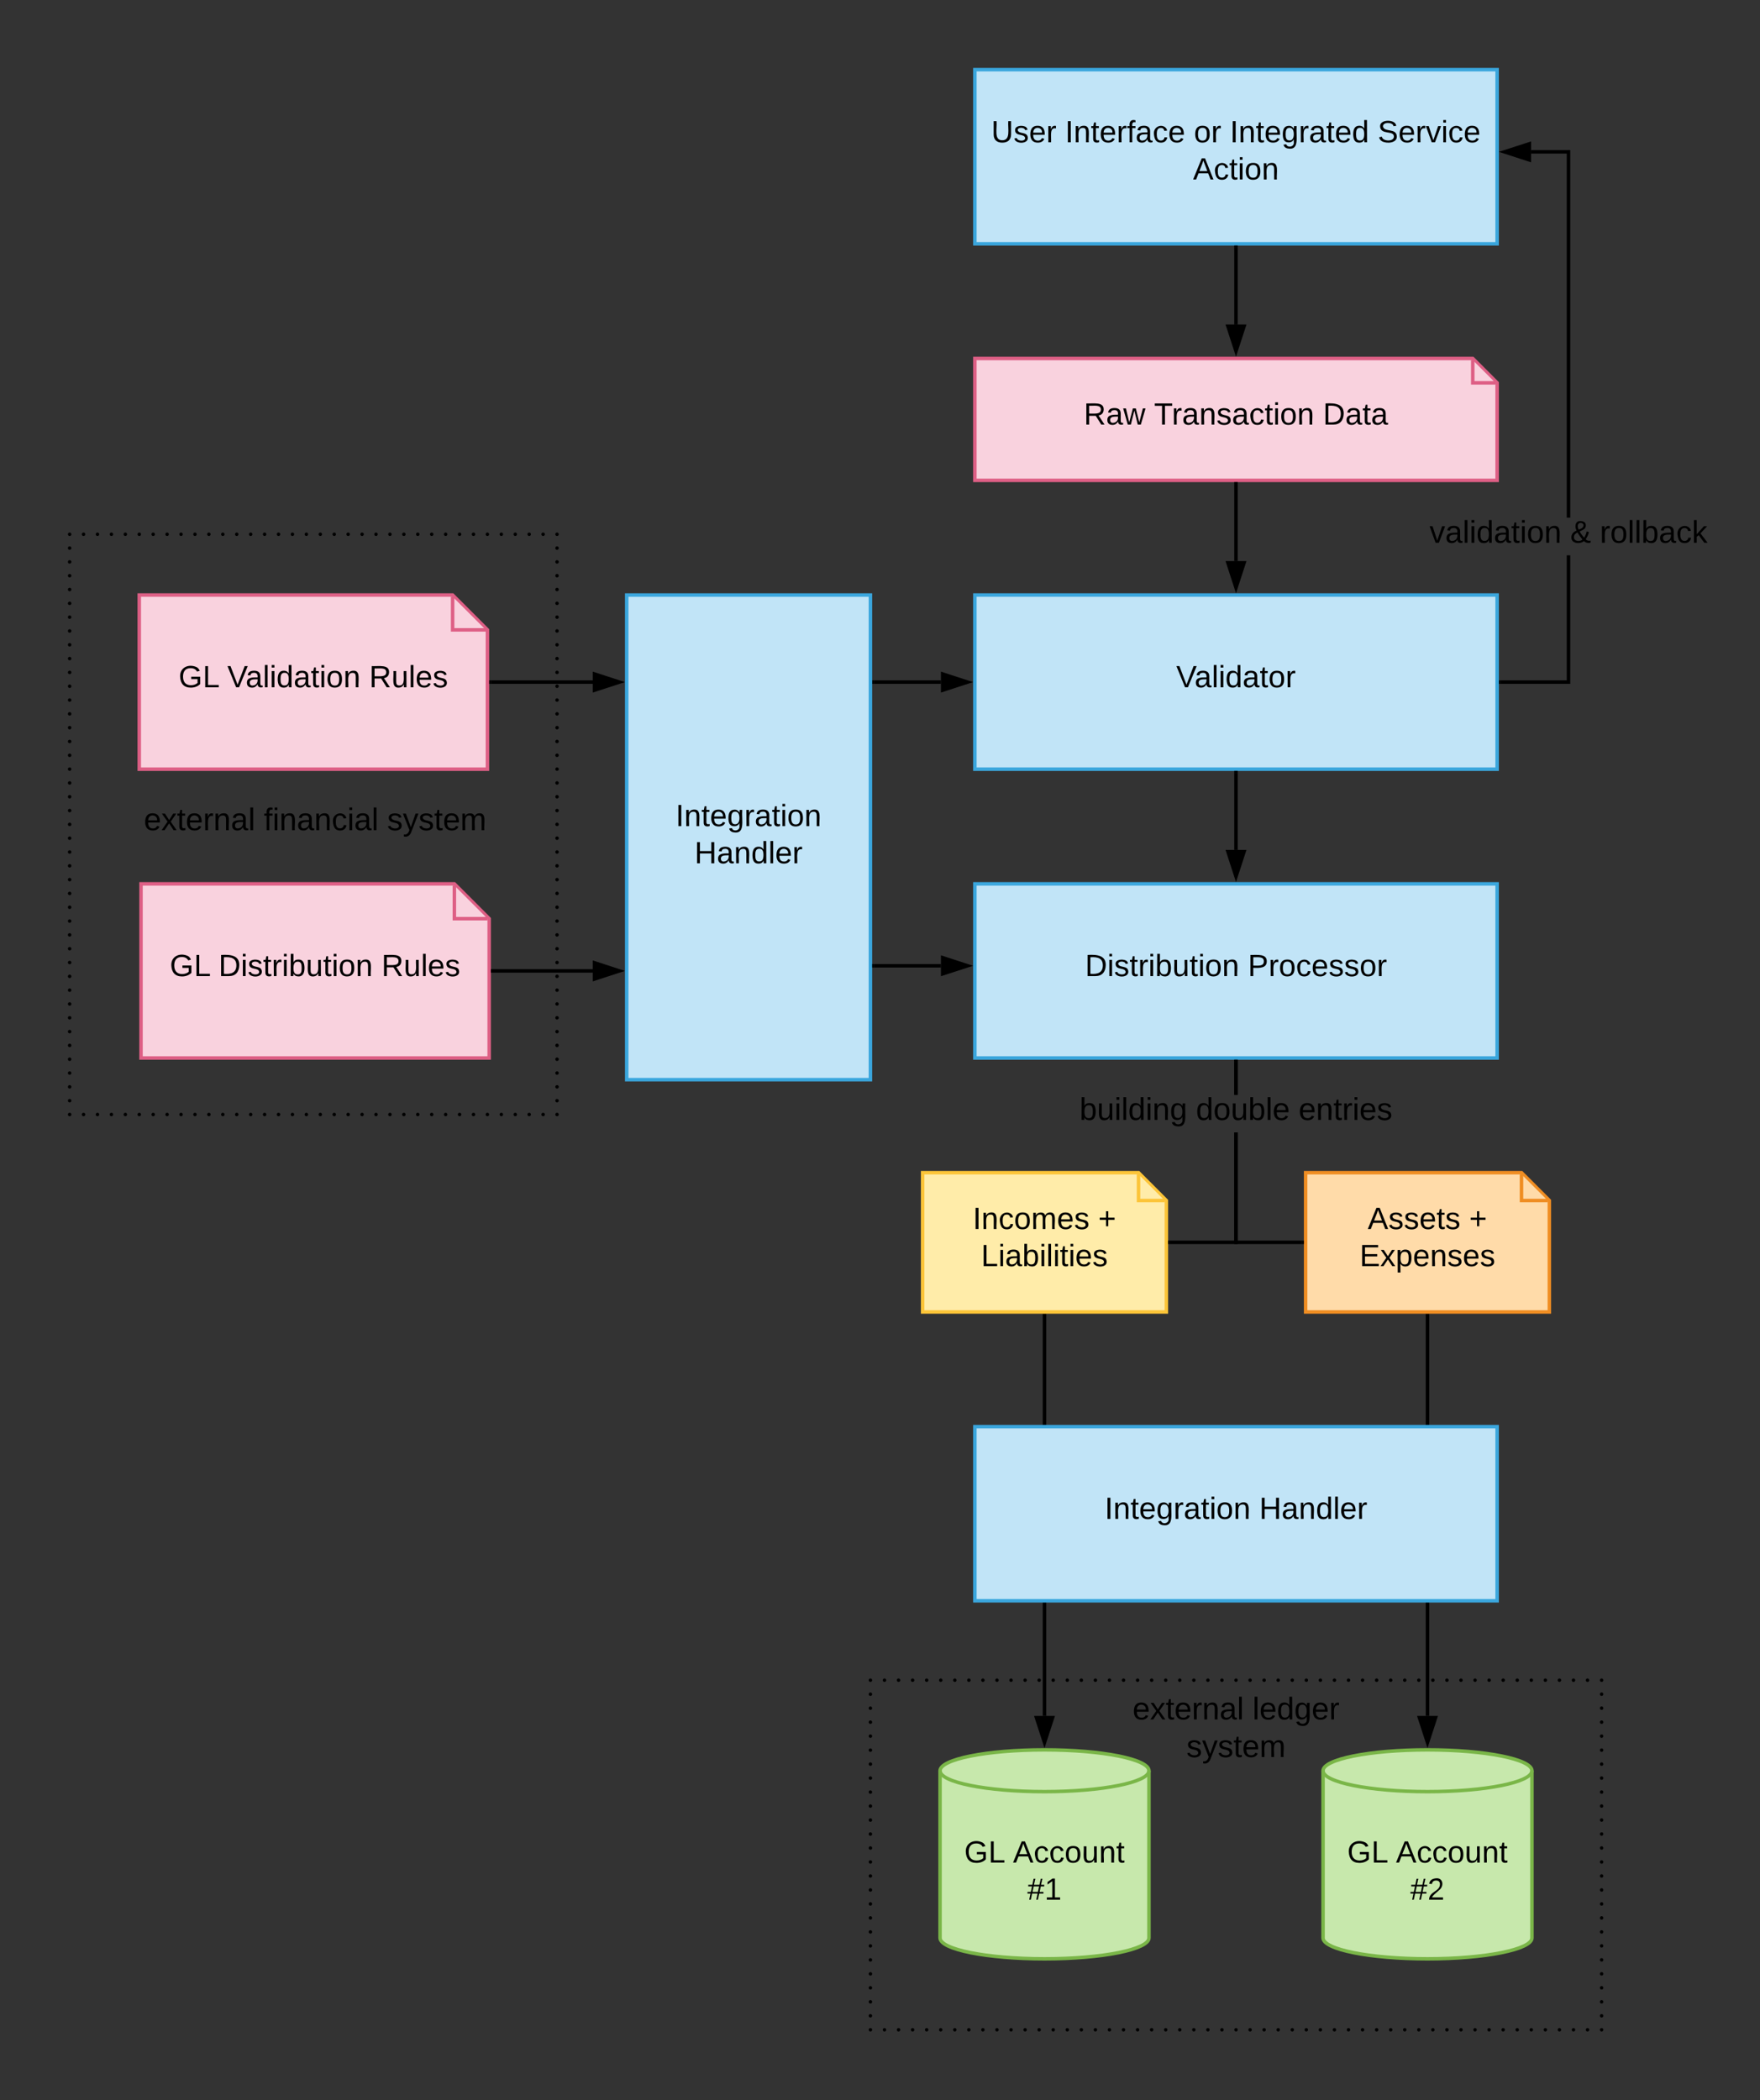 <svg xmlns="http://www.w3.org/2000/svg" xmlns:xlink="http://www.w3.org/1999/xlink" xmlns:lucid="lucid" width="1011" height="1206"><rect width="100%" height="100%" fill="#333333" stroke="none"/><g transform="translate(-280 -80)" lucid:page-tab-id="Fj~ctmrhqjBe"><path d="M840 421.7h300v100H840z" stroke="#3aa6dd" stroke-width="2" fill="#c1e4f7"/><use xlink:href="#a" transform="translate(955.679 474.672)"/><path d="M940 1192.85c0 6.63-26.86 12-60 12s-60-5.37-60-12v-96c0-6.63 26.86-12 60-12s60 5.37 60 12z" stroke="#7ab648" stroke-width="2" fill="#c7e8ac"/><path d="M940 1096.85c0 6.63-26.86 12-60 12s-60-5.37-60-12" stroke="#7ab648" stroke-width="2" fill="none"/><use xlink:href="#b" transform="translate(833.901 1149.572)"/><use xlink:href="#c" transform="translate(861.901 1149.572)"/><use xlink:href="#d" transform="translate(870.123 1170.906)"/><path d="M1160 1192.85c0 6.63-26.86 12-60 12s-60-5.37-60-12v-96c0-6.63 26.86-12 60-12s60 5.37 60 12z" stroke="#7ab648" stroke-width="2" fill="#c7e8ac"/><path d="M1160 1096.85c0 6.63-26.86 12-60 12s-60-5.37-60-12" stroke="#7ab648" stroke-width="2" fill="none"/><use xlink:href="#b" transform="translate(1053.901 1149.572)"/><use xlink:href="#c" transform="translate(1081.901 1149.572)"/><use xlink:href="#e" transform="translate(1090.123 1170.906)"/><path d="M880 835.4v229.95" stroke="#000" stroke-width="2" fill="none"/><path d="M881 835.43h-2v-1.03h2z"/><path d="M880 1080.6l-4.64-14.25h9.28z" stroke="#000" stroke-width="2"/><path d="M1100 835.4v229.95" stroke="#000" stroke-width="2" fill="none"/><path d="M1101 835.43h-2v-1.03h2z"/><path d="M1100 1080.6l-4.64-14.25h9.28z" stroke="#000" stroke-width="2"/><path d="M810 753.4h124l16 16v64H810z" stroke="#fcc438" stroke-width="2" fill="#ffeca9"/><path d="M934 754.35v15.05h15.05" stroke="#fcc438" stroke-width="2" fill="#ffeca9"/><use xlink:href="#f" transform="translate(838.79 785.747)"/><use xlink:href="#g" transform="translate(910.84 785.747)"/><use xlink:href="#h" transform="translate(843.58 807.08)"/><path d="M1030 753.4h124l16 16v64h-140z" stroke="#ef8d22" stroke-width="2" fill="#ffdba9"/><path d="M1154 754.35v15.05h15.05" stroke="#ef8d22" stroke-width="2" fill="#ffdba9"/><use xlink:href="#i" transform="translate(1065.679 785.747)"/><use xlink:href="#g" transform="translate(1123.95 785.747)"/><use xlink:href="#j" transform="translate(1060.988 807.08)"/><path d="M840 285.85h286l14 14v56H840z" stroke="#de5f85" stroke-width="2" fill="#f9d2de"/><path d="M1126 286.8v13.05h13.05" stroke="#de5f85" stroke-width="2" fill="#f9d2de"/><use xlink:href="#k" transform="translate(902.568 323.822)"/><use xlink:href="#l" transform="translate(942.963 323.822)"/><use xlink:href="#m" transform="translate(1039.95 323.822)"/><path d="M990 357.85v44.35" stroke="#000" stroke-width="2" fill="none"/><path d="M991 357.88h-2v-1.03h2z"/><path d="M990 417.46l-4.64-14.26h9.28z" stroke="#000" stroke-width="2"/><path d="M840 120h300v100H840z" stroke="#3aa6dd" stroke-width="2" fill="#c1e4f7"/><use xlink:href="#n" transform="translate(849.432 161.722)"/><use xlink:href="#o" transform="translate(891.802 161.722)"/><use xlink:href="#p" transform="translate(965.827 161.722)"/><use xlink:href="#q" transform="translate(986.519 161.722)"/><use xlink:href="#r" transform="translate(1071.407 161.722)"/><use xlink:href="#s" transform="translate(965.333 183.056)"/><path d="M990 222v44.35" stroke="#000" stroke-width="2" fill="none"/><path d="M991 222.03h-2V221h2z"/><path d="M990 281.6l-4.64-14.25h9.28z" stroke="#000" stroke-width="2"/><path d="M1182 472.7h-40v-2h38v-71.82h2zm0-95.42h-2V168.2h-20.5v-2h22.5z"/><path d="M1142.03 472.7H1141v-2h1.03zm16.47-300.86l-14.26-4.64 14.26-4.63z"/><path d="M1159.5 173.22l-18.5-6.02 18.5-6zm-12.03-6.02l10.03 3.26v-6.5z"/><use xlink:href="#t" transform="translate(1101.15 391.682)"/><use xlink:href="#u" transform="translate(1182 391.682)"/><use xlink:href="#v" transform="translate(1199 391.682)"/><path d="M360 421.7h180l20 20v80H360z" stroke="#de5f85" stroke-width="2" fill="#f9d2de"/><path d="M540 422.65v19.05h19.05" stroke="#de5f85" stroke-width="2" fill="#f9d2de"/><use xlink:href="#w" transform="translate(382.593 474.672)"/><use xlink:href="#x" transform="translate(410.593 474.672)"/><use xlink:href="#y" transform="translate(492.074 474.672)"/><path d="M782 471.7h38.5" stroke="#000" stroke-width="2" fill="none"/><path d="M782.03 472.7H781v-2h1.03z"/><path d="M835.76 471.7l-14.26 4.64v-9.28z" stroke="#000" stroke-width="2"/><path d="M562 471.7h58.5" stroke="#000" stroke-width="2" fill="none"/><path d="M562.03 472.7H561v-2h1.03z"/><path d="M635.76 471.7l-14.26 4.64v-9.28z" stroke="#000" stroke-width="2"/><path d="M840 587.55h300v100H840z" stroke="#3aa6dd" stroke-width="2" fill="#c1e4f7"/><use xlink:href="#z" transform="translate(903.26 640.522)"/><use xlink:href="#A" transform="translate(996.84 640.522)"/><path d="M990 523.7v44.35" stroke="#000" stroke-width="2" fill="none"/><path d="M991 523.73h-2v-1.03h2z"/><path d="M990 583.3l-4.64-14.25h9.28z" stroke="#000" stroke-width="2"/><path d="M991 794.4h-39v-2h37v-62.1h2zm0-85.7h-2v-19.15h2z"/><path d="M991 689.58h-2v-1.03h2zM952.03 794.4H951v-2h1.03z"/><path d="M991 792.4h37v2h-39v-64.1h2zm0-83.7h-2v-19.15h2z"/><path d="M991 689.58h-2v-1.03h2zm38 104.82h-1.03v-2h1.03z"/><use xlink:href="#B" transform="translate(900.15 723.113)"/><use xlink:href="#C" transform="translate(967 723.113)"/><use xlink:href="#D" transform="translate(1025.95 723.113)"/><path d="M361 587.55h180l20 20v80H361z" stroke="#de5f85" stroke-width="2" fill="#f9d2de"/><path d="M541 588.5v19.05h19.05" stroke="#de5f85" stroke-width="2" fill="#f9d2de"/><use xlink:href="#w" transform="translate(377.543 640.522)"/><use xlink:href="#E" transform="translate(405.543 640.522)"/><use xlink:href="#y" transform="translate(499.123 640.522)"/><path d="M563 637.55h57.5" stroke="#000" stroke-width="2" fill="none"/><path d="M563.03 638.55H562v-2h1.03z"/><path d="M635.76 637.55l-14.26 4.64v-9.3z" stroke="#000" stroke-width="2"/><path d="M780 1044.85h420v200.75H780z" fill="none"/><path d="M781 1044.85c0 .55-.45 1-1 1s-1-.45-1-1 .45-1 1-1 1 .45 1 1zm8.08 0c0 .55-.45 1-1 1-.56 0-1-.45-1-1s.44-1 1-1c.55 0 1 .45 1 1zm8.07 0c0 .55-.44 1-1 1-.55 0-1-.45-1-1s.45-1 1-1c.56 0 1 .45 1 1zm8.08 0c0 .55-.45 1-1 1s-1-.45-1-1 .45-1 1-1 1 .45 1 1zm8.08 0c0 .55-.44 1-1 1-.54 0-1-.45-1-1s.46-1 1-1c.56 0 1 .45 1 1zm8.08 0c0 .55-.44 1-1 1-.55 0-1-.45-1-1s.45-1 1-1c.56 0 1 .45 1 1zm8.08 0c0 .55-.45 1-1 1s-1-.45-1-1 .45-1 1-1 1 .45 1 1zm8.08 0c0 .55-.45 1-1 1s-1-.45-1-1 .45-1 1-1 1 .45 1 1zm8.08 0c0 .55-.45 1-1 1-.56 0-1-.45-1-1s.44-1 1-1c.55 0 1 .45 1 1zm8.07 0c0 .55-.46 1-1 1-.56 0-1-.45-1-1s.44-1 1-1c.54 0 1 .45 1 1zm8.07 0c0 .55-.45 1-1 1s-1-.45-1-1 .45-1 1-1 1 .45 1 1zm8.08 0c0 .55-.45 1-1 1-.56 0-1-.45-1-1s.44-1 1-1c.55 0 1 .45 1 1zm8.07 0c0 .55-.44 1-1 1-.55 0-1-.45-1-1s.45-1 1-1c.56 0 1 .45 1 1zm8.08 0c0 .55-.45 1-1 1s-1-.45-1-1 .45-1 1-1 1 .45 1 1zm8.08 0c0 .55-.45 1-1 1-.56 0-1-.45-1-1s.44-1 1-1c.55 0 1 .45 1 1zm8.07 0c0 .55-.44 1-1 1-.55 0-1-.45-1-1s.45-1 1-1c.56 0 1 .45 1 1zm8.08 0c0 .55-.45 1-1 1s-1-.45-1-1 .45-1 1-1 1 .45 1 1zm8.08 0c0 .55-.44 1-1 1-.54 0-1-.45-1-1s.46-1 1-1c.56 0 1 .45 1 1zm8.08 0c0 .55-.44 1-1 1-.55 0-1-.45-1-1s.45-1 1-1c.56 0 1 .45 1 1zm8.08 0c0 .55-.45 1-1 1s-1-.45-1-1 .45-1 1-1 1 .45 1 1zm8.08 0c0 .55-.45 1-1 1s-1-.45-1-1 .45-1 1-1 1 .45 1 1zm8.08 0c0 .55-.45 1-1 1-.56 0-1-.45-1-1s.44-1 1-1c.55 0 1 .45 1 1zm8.07 0c0 .55-.46 1-1 1-.56 0-1-.45-1-1s.44-1 1-1c.54 0 1 .45 1 1zm8.07 0c0 .55-.45 1-1 1s-1-.45-1-1 .45-1 1-1 1 .45 1 1zm8.08 0c0 .55-.45 1-1 1-.56 0-1-.45-1-1s.44-1 1-1c.55 0 1 .45 1 1zm8.07 0c0 .55-.44 1-1 1-.55 0-1-.45-1-1s.45-1 1-1c.56 0 1 .45 1 1zm8.08 0c0 .55-.45 1-1 1s-1-.45-1-1 .45-1 1-1 1 .45 1 1zm8.08 0c0 .55-.45 1-1 1-.56 0-1-.45-1-1s.44-1 1-1c.55 0 1 .45 1 1zm8.07 0c0 .55-.44 1-1 1-.55 0-1-.45-1-1s.45-1 1-1c.56 0 1 .45 1 1zm8.08 0c0 .55-.45 1-1 1s-1-.45-1-1 .45-1 1-1 1 .45 1 1zm8.08 0c0 .55-.44 1-1 1-.54 0-1-.45-1-1s.46-1 1-1c.56 0 1 .45 1 1zm8.08 0c0 .55-.44 1-1 1-.55 0-1-.45-1-1s.45-1 1-1c.56 0 1 .45 1 1zm8.08 0c0 .55-.45 1-1 1s-1-.45-1-1 .45-1 1-1 1 .45 1 1zm8.08 0c0 .55-.45 1-1 1s-1-.45-1-1 .45-1 1-1 1 .45 1 1zm8.08 0c0 .55-.45 1-1 1-.56 0-1-.45-1-1s.44-1 1-1c.55 0 1 .45 1 1zm8.07 0c0 .55-.46 1-1 1-.56 0-1-.45-1-1s.44-1 1-1c.54 0 1 .45 1 1zm8.07 0c0 .55-.45 1-1 1s-1-.45-1-1 .45-1 1-1 1 .45 1 1zm8.08 0c0 .55-.45 1-1 1-.56 0-1-.45-1-1s.44-1 1-1c.55 0 1 .45 1 1zm8.07 0c0 .55-.44 1-1 1-.55 0-1-.45-1-1s.45-1 1-1c.56 0 1 .45 1 1zm8.08 0c0 .55-.45 1-1 1s-1-.45-1-1 .45-1 1-1 1 .45 1 1zm8.08 0c0 .55-.45 1-1 1-.56 0-1-.45-1-1s.44-1 1-1c.55 0 1 .45 1 1zm8.07 0c0 .55-.44 1-1 1-.55 0-1-.45-1-1s.45-1 1-1c.56 0 1 .45 1 1zm8.08 0c0 .55-.45 1-1 1s-1-.45-1-1 .45-1 1-1 1 .45 1 1zm8.08 0c0 .55-.44 1-1 1-.54 0-1-.45-1-1s.46-1 1-1c.56 0 1 .45 1 1zm8.08 0c0 .55-.44 1-1 1-.55 0-1-.45-1-1s.45-1 1-1c.56 0 1 .45 1 1zm8.08 0c0 .55-.45 1-1 1s-1-.45-1-1 .45-1 1-1 1 .45 1 1zm8.08 0c0 .55-.45 1-1 1s-1-.45-1-1 .45-1 1-1 1 .45 1 1zm8.08 0c0 .55-.45 1-1 1-.56 0-1-.45-1-1s.44-1 1-1c.55 0 1 .45 1 1zm8.07 0c0 .55-.46 1-1 1-.56 0-1-.45-1-1s.44-1 1-1c.54 0 1 .45 1 1zm8.07 0c0 .55-.45 1-1 1s-1-.45-1-1 .45-1 1-1 1 .45 1 1zm8.08 0c0 .55-.45 1-1 1-.56 0-1-.45-1-1s.44-1 1-1c.55 0 1 .45 1 1zm8.07 0c0 .55-.44 1-1 1-.55 0-1-.45-1-1s.45-1 1-1c.56 0 1 .45 1 1zm8.08 0c0 .55-.45 1-1 1s-1-.45-1-1 .45-1 1-1 1 .45 1 1zm0 8.03c0 .55-.45 1-1 1s-1-.45-1-1 .45-1 1-1 1 .45 1 1zm0 8.03c0 .56-.45 1-1 1s-1-.44-1-1c0-.54.45-1 1-1s1 .46 1 1zm0 8.04c0 .55-.45 1-1 1s-1-.45-1-1 .45-1 1-1 1 .45 1 1zm0 8.03c0 .55-.45 1-1 1s-1-.45-1-1 .45-1 1-1 1 .45 1 1zm0 8.03c0 .55-.45 1-1 1s-1-.45-1-1 .45-1 1-1 1 .45 1 1zm0 8.03c0 .55-.45 1-1 1s-1-.45-1-1 .45-1 1-1 1 .45 1 1zm0 8.03c0 .55-.45 1-1 1s-1-.45-1-1 .45-1 1-1 1 .45 1 1zm0 8.03c0 .54-.45 1-1 1s-1-.46-1-1c0-.56.45-1 1-1s1 .44 1 1zm0 8.02c0 .55-.45 1-1 1s-1-.45-1-1 .45-1 1-1 1 .45 1 1zm0 8.03c0 .55-.45 1-1 1s-1-.45-1-1 .45-1 1-1 1 .45 1 1zm0 8.03c0 .55-.45 1-1 1s-1-.45-1-1 .45-1 1-1 1 .45 1 1zm0 8.03c0 .56-.45 1-1 1s-1-.44-1-1c0-.54.45-1 1-1s1 .46 1 1zm0 8.04c0 .55-.45 1-1 1s-1-.45-1-1 .45-1 1-1 1 .45 1 1zm0 8.03c0 .55-.45 1-1 1s-1-.45-1-1 .45-1 1-1 1 .45 1 1zm0 8.03c0 .55-.45 1-1 1s-1-.45-1-1 .45-1 1-1 1 .45 1 1zm0 8.03c0 .55-.45 1-1 1s-1-.45-1-1 .45-1 1-1 1 .45 1 1zm0 8.03c0 .55-.45 1-1 1s-1-.45-1-1 .45-1 1-1 1 .45 1 1zm0 8.03c0 .54-.45 1-1 1s-1-.46-1-1c0-.56.45-1 1-1s1 .44 1 1zm0 8.02c0 .55-.45 1-1 1s-1-.45-1-1 .45-1 1-1 1 .45 1 1zm0 8.03c0 .55-.45 1-1 1s-1-.45-1-1 .45-1 1-1 1 .45 1 1zm0 8.03c0 .55-.45 1-1 1s-1-.45-1-1 .45-1 1-1 1 .45 1 1zm0 8.03c0 .56-.45 1-1 1s-1-.44-1-1c0-.54.45-1 1-1s1 .46 1 1zm0 8.04c0 .55-.45 1-1 1s-1-.45-1-1 .45-1 1-1 1 .45 1 1zm0 8.03c0 .55-.45 1-1 1s-1-.45-1-1 .45-1 1-1 1 .45 1 1zm0 8.03c0 .55-.45 1-1 1s-1-.45-1-1 .45-1 1-1 1 .45 1 1zm-8.08 0c0 .55-.44 1-1 1-.55 0-1-.45-1-1s.45-1 1-1c.56 0 1 .45 1 1zm-8.07 0c0 .55-.45 1-1 1-.56 0-1-.45-1-1s.44-1 1-1c.55 0 1 .45 1 1zm-8.08 0c0 .55-.45 1-1 1s-1-.45-1-1 .45-1 1-1 1 .45 1 1zm-8.08 0c0 .55-.46 1-1 1-.56 0-1-.45-1-1s.44-1 1-1c.54 0 1 .45 1 1zm-8.08 0c0 .55-.45 1-1 1-.56 0-1-.45-1-1s.44-1 1-1c.55 0 1 .45 1 1zm-8.08 0c0 .55-.45 1-1 1s-1-.45-1-1 .45-1 1-1 1 .45 1 1zm-8.08 0c0 .55-.45 1-1 1s-1-.45-1-1 .45-1 1-1 1 .45 1 1zm-8.08 0c0 .55-.44 1-1 1-.55 0-1-.45-1-1s.45-1 1-1c.56 0 1 .45 1 1zm-8.07 0c0 .55-.44 1-1 1-.54 0-1-.45-1-1s.46-1 1-1c.56 0 1 .45 1 1zm-8.07 0c0 .55-.45 1-1 1s-1-.45-1-1 .45-1 1-1 1 .45 1 1zm-8.08 0c0 .55-.44 1-1 1-.55 0-1-.45-1-1s.45-1 1-1c.56 0 1 .45 1 1zm-8.07 0c0 .55-.45 1-1 1-.56 0-1-.45-1-1s.44-1 1-1c.55 0 1 .45 1 1zm-8.08 0c0 .55-.45 1-1 1s-1-.45-1-1 .45-1 1-1 1 .45 1 1zm-8.08 0c0 .55-.44 1-1 1-.55 0-1-.45-1-1s.45-1 1-1c.56 0 1 .45 1 1zm-8.07 0c0 .55-.45 1-1 1-.56 0-1-.45-1-1s.44-1 1-1c.55 0 1 .45 1 1zm-8.08 0c0 .55-.45 1-1 1s-1-.45-1-1 .45-1 1-1 1 .45 1 1zm-8.08 0c0 .55-.46 1-1 1-.56 0-1-.45-1-1s.44-1 1-1c.54 0 1 .45 1 1zm-8.08 0c0 .55-.45 1-1 1-.56 0-1-.45-1-1s.44-1 1-1c.55 0 1 .45 1 1zm-8.08 0c0 .55-.45 1-1 1s-1-.45-1-1 .45-1 1-1 1 .45 1 1zm-8.08 0c0 .55-.45 1-1 1s-1-.45-1-1 .45-1 1-1 1 .45 1 1zm-8.08 0c0 .55-.44 1-1 1-.55 0-1-.45-1-1s.45-1 1-1c.56 0 1 .45 1 1zm-8.07 0c0 .55-.44 1-1 1-.54 0-1-.45-1-1s.46-1 1-1c.56 0 1 .45 1 1zm-8.07 0c0 .55-.45 1-1 1s-1-.45-1-1 .45-1 1-1 1 .45 1 1zm-8.08 0c0 .55-.44 1-1 1-.55 0-1-.45-1-1s.45-1 1-1c.56 0 1 .45 1 1zm-8.07 0c0 .55-.45 1-1 1-.56 0-1-.45-1-1s.44-1 1-1c.55 0 1 .45 1 1zm-8.08 0c0 .55-.45 1-1 1s-1-.45-1-1 .45-1 1-1 1 .45 1 1zm-8.08 0c0 .55-.44 1-1 1-.55 0-1-.45-1-1s.45-1 1-1c.56 0 1 .45 1 1zm-8.07 0c0 .55-.45 1-1 1-.56 0-1-.45-1-1s.44-1 1-1c.55 0 1 .45 1 1zm-8.08 0c0 .55-.45 1-1 1s-1-.45-1-1 .45-1 1-1 1 .45 1 1zm-8.08 0c0 .55-.46 1-1 1-.56 0-1-.45-1-1s.44-1 1-1c.54 0 1 .45 1 1zm-8.08 0c0 .55-.45 1-1 1-.56 0-1-.45-1-1s.44-1 1-1c.55 0 1 .45 1 1zm-8.08 0c0 .55-.45 1-1 1s-1-.45-1-1 .45-1 1-1 1 .45 1 1zm-8.08 0c0 .55-.45 1-1 1s-1-.45-1-1 .45-1 1-1 1 .45 1 1zm-8.08 0c0 .55-.44 1-1 1-.55 0-1-.45-1-1s.45-1 1-1c.56 0 1 .45 1 1zm-8.07 0c0 .55-.44 1-1 1-.54 0-1-.45-1-1s.46-1 1-1c.56 0 1 .45 1 1zm-8.07 0c0 .55-.45 1-1 1s-1-.45-1-1 .45-1 1-1 1 .45 1 1zm-8.08 0c0 .55-.44 1-1 1-.55 0-1-.45-1-1s.45-1 1-1c.56 0 1 .45 1 1zm-8.07 0c0 .55-.45 1-1 1-.56 0-1-.45-1-1s.44-1 1-1c.55 0 1 .45 1 1zm-8.08 0c0 .55-.45 1-1 1s-1-.45-1-1 .45-1 1-1 1 .45 1 1zm-8.08 0c0 .55-.44 1-1 1-.55 0-1-.45-1-1s.45-1 1-1c.56 0 1 .45 1 1zm-8.07 0c0 .55-.45 1-1 1-.56 0-1-.45-1-1s.44-1 1-1c.55 0 1 .45 1 1zm-8.08 0c0 .55-.45 1-1 1s-1-.45-1-1 .45-1 1-1 1 .45 1 1zm-8.08 0c0 .55-.46 1-1 1-.56 0-1-.45-1-1s.44-1 1-1c.54 0 1 .45 1 1zm-8.08 0c0 .55-.45 1-1 1-.56 0-1-.45-1-1s.44-1 1-1c.55 0 1 .45 1 1zm-8.08 0c0 .55-.45 1-1 1s-1-.45-1-1 .45-1 1-1 1 .45 1 1zm-8.08 0c0 .55-.45 1-1 1s-1-.45-1-1 .45-1 1-1 1 .45 1 1zm-8.08 0c0 .55-.44 1-1 1-.55 0-1-.45-1-1s.45-1 1-1c.56 0 1 .45 1 1zm-8.07 0c0 .55-.44 1-1 1-.54 0-1-.45-1-1s.46-1 1-1c.56 0 1 .45 1 1zm-8.07 0c0 .55-.45 1-1 1s-1-.45-1-1 .45-1 1-1 1 .45 1 1zm-8.08 0c0 .55-.44 1-1 1-.55 0-1-.45-1-1s.45-1 1-1c.56 0 1 .45 1 1zm-8.07 0c0 .55-.45 1-1 1-.56 0-1-.45-1-1s.44-1 1-1c.55 0 1 .45 1 1zm-8.08 0c0 .55-.45 1-1 1s-1-.45-1-1 .45-1 1-1 1 .45 1 1zm0-8.03c0 .55-.45 1-1 1s-1-.45-1-1 .45-1 1-1 1 .45 1 1zm0-8.03c0 .55-.45 1-1 1s-1-.45-1-1 .45-1 1-1 1 .45 1 1zm0-8.03c0 .56-.45 1-1 1s-1-.44-1-1c0-.54.45-1 1-1s1 .46 1 1zm0-8.02c0 .55-.45 1-1 1s-1-.45-1-1 .45-1 1-1 1 .45 1 1zm0-8.03c0 .55-.45 1-1 1s-1-.45-1-1 .45-1 1-1 1 .45 1 1zm0-8.03c0 .55-.45 1-1 1s-1-.45-1-1 .45-1 1-1 1 .45 1 1zm0-8.03c0 .54-.45 1-1 1s-1-.46-1-1c0-.56.45-1 1-1s1 .44 1 1zm0-8.04c0 .55-.45 1-1 1s-1-.45-1-1 .45-1 1-1 1 .45 1 1zm0-8.03c0 .55-.45 1-1 1s-1-.45-1-1 .45-1 1-1 1 .45 1 1zm0-8.03c0 .55-.45 1-1 1s-1-.45-1-1 .45-1 1-1 1 .45 1 1zm0-8.03c0 .55-.45 1-1 1s-1-.45-1-1 .45-1 1-1 1 .45 1 1zm0-8.03c0 .55-.45 1-1 1s-1-.45-1-1 .45-1 1-1 1 .45 1 1zm0-8.03c0 .56-.45 1-1 1s-1-.44-1-1c0-.54.45-1 1-1s1 .46 1 1zm0-8.02c0 .55-.45 1-1 1s-1-.45-1-1 .45-1 1-1 1 .45 1 1zm0-8.03c0 .55-.45 1-1 1s-1-.45-1-1 .45-1 1-1 1 .45 1 1zm0-8.03c0 .55-.45 1-1 1s-1-.45-1-1 .45-1 1-1 1 .45 1 1zm0-8.03c0 .54-.45 1-1 1s-1-.46-1-1c0-.56.45-1 1-1s1 .44 1 1zm0-8.04c0 .55-.45 1-1 1s-1-.45-1-1 .45-1 1-1 1 .45 1 1zm0-8.03c0 .55-.45 1-1 1s-1-.45-1-1 .45-1 1-1 1 .45 1 1zm0-8.03c0 .55-.45 1-1 1s-1-.45-1-1 .45-1 1-1 1 .45 1 1zm0-8.03c0 .55-.45 1-1 1s-1-.45-1-1 .45-1 1-1 1 .45 1 1zm0-8.03c0 .55-.45 1-1 1s-1-.45-1-1 .45-1 1-1 1 .45 1 1zm0-8.03c0 .56-.45 1-1 1s-1-.44-1-1c0-.54.45-1 1-1s1 .46 1 1zm0-8.02c0 .55-.45 1-1 1s-1-.45-1-1 .45-1 1-1 1 .45 1 1z"/><path d="M840 899.25h300v100H840z" stroke="#3aa6dd" stroke-width="2" fill="#c1e4f7"/><use xlink:href="#F" transform="translate(914.568 952.222)"/><use xlink:href="#G" transform="translate(1003.358 952.222)"/><path d="M870 1044.85h240v60H870z" fill="none"/><use xlink:href="#H" transform="translate(930.6 1067.375)"/><use xlink:href="#I" transform="translate(999.5 1067.375)"/><use xlink:href="#J" transform="translate(961.525 1088.975)"/><path d="M640 421.7h140V700H640z" stroke="#3aa6dd" stroke-width="2" fill="#c1e4f7"/><use xlink:href="#K" transform="translate(668.074 554.407)"/><use xlink:href="#L" transform="translate(678.963 575.74)"/><path d="M782 634.6h38.5" stroke="#000" stroke-width="2" fill="none"/><path d="M782.03 635.6H781v-2h1.03z"/><path d="M835.76 634.6l-14.26 4.62v-9.27z" stroke="#000" stroke-width="2"/><path d="M320 386.8h280V720H320z" fill="none"/><path d="M321 386.8c0 .55-.45 1-1 1s-1-.45-1-1 .45-1 1-1 1 .45 1 1zm8 0c0 .55-.45 1-1 1s-1-.45-1-1 .45-1 1-1 1 .45 1 1zm8 0c0 .55-.45 1-1 1s-1-.45-1-1 .45-1 1-1 1 .45 1 1zm8 0c0 .55-.45 1-1 1s-1-.45-1-1 .45-1 1-1 1 .45 1 1zm8 0c0 .55-.45 1-1 1s-1-.45-1-1 .45-1 1-1 1 .45 1 1zm8 0c0 .55-.45 1-1 1s-1-.45-1-1 .45-1 1-1 1 .45 1 1zm8 0c0 .55-.45 1-1 1s-1-.45-1-1 .45-1 1-1 1 .45 1 1zm8 0c0 .55-.45 1-1 1s-1-.45-1-1 .45-1 1-1 1 .45 1 1zm8 0c0 .55-.45 1-1 1s-1-.45-1-1 .45-1 1-1 1 .45 1 1zm8 0c0 .55-.45 1-1 1s-1-.45-1-1 .45-1 1-1 1 .45 1 1zm8 0c0 .55-.45 1-1 1s-1-.45-1-1 .45-1 1-1 1 .45 1 1zm8 0c0 .55-.45 1-1 1s-1-.45-1-1 .45-1 1-1 1 .45 1 1zm8 0c0 .55-.45 1-1 1s-1-.45-1-1 .45-1 1-1 1 .45 1 1zm8 0c0 .55-.45 1-1 1s-1-.45-1-1 .45-1 1-1 1 .45 1 1zm8 0c0 .55-.45 1-1 1s-1-.45-1-1 .45-1 1-1 1 .45 1 1zm8 0c0 .55-.45 1-1 1s-1-.45-1-1 .45-1 1-1 1 .45 1 1zm8 0c0 .55-.45 1-1 1s-1-.45-1-1 .45-1 1-1 1 .45 1 1zm8 0c0 .55-.45 1-1 1s-1-.45-1-1 .45-1 1-1 1 .45 1 1zm8 0c0 .55-.45 1-1 1s-1-.45-1-1 .45-1 1-1 1 .45 1 1zm8 0c0 .55-.45 1-1 1s-1-.45-1-1 .45-1 1-1 1 .45 1 1zm8 0c0 .55-.45 1-1 1s-1-.45-1-1 .45-1 1-1 1 .45 1 1zm8 0c0 .55-.45 1-1 1s-1-.45-1-1 .45-1 1-1 1 .45 1 1zm8 0c0 .55-.45 1-1 1s-1-.45-1-1 .45-1 1-1 1 .45 1 1zm8 0c0 .55-.45 1-1 1s-1-.45-1-1 .45-1 1-1 1 .45 1 1zm8 0c0 .55-.45 1-1 1s-1-.45-1-1 .45-1 1-1 1 .45 1 1zm8 0c0 .55-.45 1-1 1s-1-.45-1-1 .45-1 1-1 1 .45 1 1zm8 0c0 .55-.45 1-1 1s-1-.45-1-1 .45-1 1-1 1 .45 1 1zm8 0c0 .55-.45 1-1 1s-1-.45-1-1 .45-1 1-1 1 .45 1 1zm8 0c0 .55-.45 1-1 1s-1-.45-1-1 .45-1 1-1 1 .45 1 1zm8 0c0 .55-.45 1-1 1s-1-.45-1-1 .45-1 1-1 1 .45 1 1zm8 0c0 .55-.45 1-1 1s-1-.45-1-1 .45-1 1-1 1 .45 1 1zm8 0c0 .55-.45 1-1 1s-1-.45-1-1 .45-1 1-1 1 .45 1 1zm8 0c0 .55-.45 1-1 1s-1-.45-1-1 .45-1 1-1 1 .45 1 1zm8 0c0 .55-.45 1-1 1s-1-.45-1-1 .45-1 1-1 1 .45 1 1zm8 0c0 .55-.45 1-1 1s-1-.45-1-1 .45-1 1-1 1 .45 1 1zm8 0c0 .55-.45 1-1 1s-1-.45-1-1 .45-1 1-1 1 .45 1 1zm0 7.93c0 .56-.45 1-1 1s-1-.44-1-1c0-.55.45-1 1-1s1 .45 1 1zm0 7.94c0 .55-.45 1-1 1s-1-.45-1-1c0-.56.45-1 1-1s1 .44 1 1zm0 7.93c0 .55-.45 1-1 1s-1-.45-1-1 .45-1 1-1 1 .45 1 1zm0 7.93c0 .56-.45 1-1 1s-1-.44-1-1c0-.55.45-1 1-1s1 .45 1 1zm0 7.94c0 .55-.45 1-1 1s-1-.45-1-1c0-.56.45-1 1-1s1 .44 1 1zm0 7.93c0 .55-.45 1-1 1s-1-.45-1-1 .45-1 1-1 1 .45 1 1zm0 7.93c0 .56-.45 1-1 1s-1-.44-1-1c0-.55.45-1 1-1s1 .45 1 1zm0 7.94c0 .55-.45 1-1 1s-1-.45-1-1c0-.56.45-1 1-1s1 .44 1 1zm0 7.93c0 .55-.45 1-1 1s-1-.45-1-1 .45-1 1-1 1 .45 1 1zm0 7.93c0 .56-.45 1-1 1s-1-.44-1-1c0-.55.45-1 1-1s1 .45 1 1zm0 7.94c0 .55-.45 1-1 1s-1-.45-1-1c0-.56.45-1 1-1s1 .44 1 1zm0 7.93c0 .55-.45 1-1 1s-1-.45-1-1 .45-1 1-1 1 .45 1 1zm0 7.93c0 .56-.45 1-1 1s-1-.44-1-1c0-.55.45-1 1-1s1 .45 1 1zm0 7.94c0 .55-.45 1-1 1s-1-.45-1-1c0-.56.45-1 1-1s1 .44 1 1zm0 7.93c0 .55-.45 1-1 1s-1-.45-1-1 .45-1 1-1 1 .45 1 1zm0 7.93c0 .56-.45 1-1 1s-1-.44-1-1c0-.55.45-1 1-1s1 .45 1 1zm0 7.94c0 .55-.45 1-1 1s-1-.45-1-1c0-.56.45-1 1-1s1 .44 1 1zm0 7.93c0 .55-.45 1-1 1s-1-.45-1-1 .45-1 1-1 1 .45 1 1zm0 7.93c0 .56-.45 1-1 1s-1-.44-1-1c0-.55.45-1 1-1s1 .45 1 1zm0 7.94c0 .55-.45 1-1 1s-1-.45-1-1c0-.56.45-1 1-1s1 .44 1 1zm0 7.93c0 .55-.45 1-1 1s-1-.45-1-1 .45-1 1-1 1 .45 1 1zm0 7.93c0 .56-.45 1-1 1s-1-.44-1-1c0-.55.45-1 1-1s1 .45 1 1zm0 7.94c0 .55-.45 1-1 1s-1-.45-1-1c0-.56.45-1 1-1s1 .44 1 1zm0 7.93c0 .55-.45 1-1 1s-1-.45-1-1 .45-1 1-1 1 .45 1 1zm0 7.93c0 .56-.45 1-1 1s-1-.44-1-1c0-.55.45-1 1-1s1 .45 1 1zm0 7.94c0 .55-.45 1-1 1s-1-.45-1-1c0-.56.45-1 1-1s1 .44 1 1zm0 7.93c0 .55-.45 1-1 1s-1-.45-1-1 .45-1 1-1 1 .45 1 1zm0 7.93c0 .56-.45 1-1 1s-1-.44-1-1c0-.55.45-1 1-1s1 .45 1 1zm0 7.94c0 .55-.45 1-1 1s-1-.45-1-1c0-.56.45-1 1-1s1 .44 1 1zm0 7.93c0 .55-.45 1-1 1s-1-.45-1-1 .45-1 1-1 1 .45 1 1zm0 7.93c0 .56-.45 1-1 1s-1-.44-1-1c0-.55.45-1 1-1s1 .45 1 1zm0 7.94c0 .55-.45 1-1 1s-1-.45-1-1c0-.56.45-1 1-1s1 .44 1 1zm0 7.93c0 .55-.45 1-1 1s-1-.45-1-1 .45-1 1-1 1 .45 1 1zm0 7.93c0 .56-.45 1-1 1s-1-.44-1-1c0-.55.45-1 1-1s1 .45 1 1zm0 7.94c0 .55-.45 1-1 1s-1-.45-1-1c0-.56.45-1 1-1s1 .44 1 1zm0 7.93c0 .55-.45 1-1 1s-1-.45-1-1 .45-1 1-1 1 .45 1 1zm0 7.93c0 .56-.45 1-1 1s-1-.44-1-1c0-.55.45-1 1-1s1 .45 1 1zm0 7.94c0 .55-.45 1-1 1s-1-.45-1-1c0-.56.45-1 1-1s1 .44 1 1zm0 7.93c0 .55-.45 1-1 1s-1-.45-1-1 .45-1 1-1 1 .45 1 1zm0 7.93c0 .56-.45 1-1 1s-1-.44-1-1c0-.55.45-1 1-1s1 .45 1 1zm0 7.94c0 .55-.45 1-1 1s-1-.45-1-1c0-.56.45-1 1-1s1 .44 1 1zm0 7.93c0 .55-.45 1-1 1s-1-.45-1-1 .45-1 1-1 1 .45 1 1zm-8 0c0 .55-.45 1-1 1s-1-.45-1-1 .45-1 1-1 1 .45 1 1zm-8 0c0 .55-.45 1-1 1s-1-.45-1-1 .45-1 1-1 1 .45 1 1zm-8 0c0 .55-.45 1-1 1s-1-.45-1-1 .45-1 1-1 1 .45 1 1zm-8 0c0 .55-.45 1-1 1s-1-.45-1-1 .45-1 1-1 1 .45 1 1zm-8 0c0 .55-.45 1-1 1s-1-.45-1-1 .45-1 1-1 1 .45 1 1zm-8 0c0 .55-.45 1-1 1s-1-.45-1-1 .45-1 1-1 1 .45 1 1zm-8 0c0 .55-.45 1-1 1s-1-.45-1-1 .45-1 1-1 1 .45 1 1zm-8 0c0 .55-.45 1-1 1s-1-.45-1-1 .45-1 1-1 1 .45 1 1zm-8 0c0 .55-.45 1-1 1s-1-.45-1-1 .45-1 1-1 1 .45 1 1zm-8 0c0 .55-.45 1-1 1s-1-.45-1-1 .45-1 1-1 1 .45 1 1zm-8 0c0 .55-.45 1-1 1s-1-.45-1-1 .45-1 1-1 1 .45 1 1zm-8 0c0 .55-.45 1-1 1s-1-.45-1-1 .45-1 1-1 1 .45 1 1zm-8 0c0 .55-.45 1-1 1s-1-.45-1-1 .45-1 1-1 1 .45 1 1zm-8 0c0 .55-.45 1-1 1s-1-.45-1-1 .45-1 1-1 1 .45 1 1zm-8 0c0 .55-.45 1-1 1s-1-.45-1-1 .45-1 1-1 1 .45 1 1zm-8 0c0 .55-.45 1-1 1s-1-.45-1-1 .45-1 1-1 1 .45 1 1zm-8 0c0 .55-.45 1-1 1s-1-.45-1-1 .45-1 1-1 1 .45 1 1zm-8 0c0 .55-.45 1-1 1s-1-.45-1-1 .45-1 1-1 1 .45 1 1zm-8 0c0 .55-.45 1-1 1s-1-.45-1-1 .45-1 1-1 1 .45 1 1zm-8 0c0 .55-.45 1-1 1s-1-.45-1-1 .45-1 1-1 1 .45 1 1zm-8 0c0 .55-.45 1-1 1s-1-.45-1-1 .45-1 1-1 1 .45 1 1zm-8 0c0 .55-.45 1-1 1s-1-.45-1-1 .45-1 1-1 1 .45 1 1zm-8 0c0 .55-.45 1-1 1s-1-.45-1-1 .45-1 1-1 1 .45 1 1zm-8 0c0 .55-.45 1-1 1s-1-.45-1-1 .45-1 1-1 1 .45 1 1zm-8 0c0 .55-.45 1-1 1s-1-.45-1-1 .45-1 1-1 1 .45 1 1zm-8 0c0 .55-.45 1-1 1s-1-.45-1-1 .45-1 1-1 1 .45 1 1zm-8 0c0 .55-.45 1-1 1s-1-.45-1-1 .45-1 1-1 1 .45 1 1zm-8 0c0 .55-.45 1-1 1s-1-.45-1-1 .45-1 1-1 1 .45 1 1zm-8 0c0 .55-.45 1-1 1s-1-.45-1-1 .45-1 1-1 1 .45 1 1zm-8 0c0 .55-.45 1-1 1s-1-.45-1-1 .45-1 1-1 1 .45 1 1zm-8 0c0 .55-.45 1-1 1s-1-.45-1-1 .45-1 1-1 1 .45 1 1zm-8 0c0 .55-.45 1-1 1s-1-.45-1-1 .45-1 1-1 1 .45 1 1zm-8 0c0 .55-.45 1-1 1s-1-.45-1-1 .45-1 1-1 1 .45 1 1zm-8 0c0 .55-.45 1-1 1s-1-.45-1-1 .45-1 1-1 1 .45 1 1zm-8 0c0 .55-.45 1-1 1s-1-.45-1-1 .45-1 1-1 1 .45 1 1zm0-7.93c0 .55-.45 1-1 1s-1-.45-1-1c0-.56.45-1 1-1s1 .44 1 1zm0-7.94c0 .56-.45 1-1 1s-1-.44-1-1c0-.55.45-1 1-1s1 .45 1 1zm0-7.93c0 .55-.45 1-1 1s-1-.45-1-1 .45-1 1-1 1 .45 1 1zm0-7.93c0 .55-.45 1-1 1s-1-.45-1-1c0-.56.45-1 1-1s1 .44 1 1zm0-7.94c0 .56-.45 1-1 1s-1-.44-1-1c0-.55.45-1 1-1s1 .45 1 1zm0-7.93c0 .55-.45 1-1 1s-1-.45-1-1 .45-1 1-1 1 .45 1 1zm0-7.93c0 .55-.45 1-1 1s-1-.45-1-1c0-.56.45-1 1-1s1 .44 1 1zm0-7.94c0 .56-.45 1-1 1s-1-.44-1-1c0-.55.45-1 1-1s1 .45 1 1zm0-7.93c0 .55-.45 1-1 1s-1-.45-1-1 .45-1 1-1 1 .45 1 1zm0-7.93c0 .55-.45 1-1 1s-1-.45-1-1c0-.56.45-1 1-1s1 .44 1 1zm0-7.94c0 .56-.45 1-1 1s-1-.44-1-1c0-.55.45-1 1-1s1 .45 1 1zm0-7.93c0 .55-.45 1-1 1s-1-.45-1-1 .45-1 1-1 1 .45 1 1zm0-7.93c0 .55-.45 1-1 1s-1-.45-1-1c0-.56.45-1 1-1s1 .44 1 1zm0-7.94c0 .56-.45 1-1 1s-1-.44-1-1c0-.55.45-1 1-1s1 .45 1 1zm0-7.93c0 .55-.45 1-1 1s-1-.45-1-1 .45-1 1-1 1 .45 1 1zm0-7.93c0 .55-.45 1-1 1s-1-.45-1-1c0-.56.45-1 1-1s1 .44 1 1zm0-7.94c0 .56-.45 1-1 1s-1-.44-1-1c0-.55.45-1 1-1s1 .45 1 1zm0-7.93c0 .55-.45 1-1 1s-1-.45-1-1 .45-1 1-1 1 .45 1 1zm0-7.93c0 .55-.45 1-1 1s-1-.45-1-1c0-.56.45-1 1-1s1 .44 1 1zm0-7.94c0 .56-.45 1-1 1s-1-.44-1-1c0-.55.45-1 1-1s1 .45 1 1zm0-7.93c0 .55-.45 1-1 1s-1-.45-1-1 .45-1 1-1 1 .45 1 1zm0-7.93c0 .55-.45 1-1 1s-1-.45-1-1c0-.56.45-1 1-1s1 .44 1 1zm0-7.94c0 .56-.45 1-1 1s-1-.44-1-1c0-.55.45-1 1-1s1 .45 1 1zm0-7.93c0 .55-.45 1-1 1s-1-.45-1-1 .45-1 1-1 1 .45 1 1zm0-7.93c0 .55-.45 1-1 1s-1-.45-1-1c0-.56.45-1 1-1s1 .44 1 1zm0-7.94c0 .56-.45 1-1 1s-1-.44-1-1c0-.55.45-1 1-1s1 .45 1 1zm0-7.93c0 .55-.45 1-1 1s-1-.45-1-1 .45-1 1-1 1 .45 1 1zm0-7.93c0 .55-.45 1-1 1s-1-.45-1-1c0-.56.45-1 1-1s1 .44 1 1zm0-7.94c0 .56-.45 1-1 1s-1-.44-1-1c0-.55.45-1 1-1s1 .45 1 1zm0-7.93c0 .55-.45 1-1 1s-1-.45-1-1 .45-1 1-1 1 .45 1 1zm0-7.93c0 .55-.45 1-1 1s-1-.45-1-1c0-.56.45-1 1-1s1 .44 1 1zm0-7.94c0 .56-.45 1-1 1s-1-.44-1-1c0-.55.45-1 1-1s1 .45 1 1zm0-7.93c0 .55-.45 1-1 1s-1-.45-1-1 .45-1 1-1 1 .45 1 1zm0-7.93c0 .55-.45 1-1 1s-1-.45-1-1c0-.56.45-1 1-1s1 .44 1 1zm0-7.94c0 .56-.45 1-1 1s-1-.44-1-1c0-.55.45-1 1-1s1 .45 1 1zm0-7.93c0 .55-.45 1-1 1s-1-.45-1-1 .45-1 1-1 1 .45 1 1zm0-7.93c0 .55-.45 1-1 1s-1-.45-1-1c0-.56.45-1 1-1s1 .44 1 1zm0-7.94c0 .56-.45 1-1 1s-1-.44-1-1c0-.55.45-1 1-1s1 .45 1 1zm0-7.93c0 .55-.45 1-1 1s-1-.45-1-1 .45-1 1-1 1 .45 1 1zm0-7.93c0 .55-.45 1-1 1s-1-.45-1-1c0-.56.45-1 1-1s1 .44 1 1zm0-7.94c0 .56-.45 1-1 1s-1-.44-1-1c0-.55.45-1 1-1s1 .45 1 1zm0-7.93c0 .55-.45 1-1 1s-1-.45-1-1 .45-1 1-1 1 .45 1 1z"/><path d="M341 521.7h240v60H341z" fill="none"/><use xlink:href="#H" transform="translate(362.65 556.725)"/><use xlink:href="#M" transform="translate(431.55 556.725)"/><use xlink:href="#N" transform="translate(502.4 556.725)"/><defs><path d="M137 0h-34L2-248h35l83 218 83-218h36" id="O"/><path d="M141-36C126-15 110 5 73 4 37 3 15-17 15-53c-1-64 63-63 125-63 3-35-9-54-41-54-24 1-41 7-42 31l-33-3c5-37 33-52 76-52 45 0 72 20 72 64v82c-1 20 7 32 28 27v20c-31 9-61-2-59-35zM48-53c0 20 12 33 32 33 41-3 63-29 60-74-43 2-92-5-92 41" id="P"/><path d="M24 0v-261h32V0H24" id="Q"/><path d="M24-231v-30h32v30H24zM24 0v-190h32V0H24" id="R"/><path d="M85-194c31 0 48 13 60 33l-1-100h32l1 261h-30c-2-10 0-23-3-31C134-8 116 4 85 4 32 4 16-35 15-94c0-66 23-100 70-100zm9 24c-40 0-46 34-46 75 0 40 6 74 45 74 42 0 51-32 51-76 0-42-9-74-50-73" id="S"/><path d="M59-47c-2 24 18 29 38 22v24C64 9 27 4 27-40v-127H5v-23h24l9-43h21v43h35v23H59v120" id="T"/><path d="M100-194c62-1 85 37 85 99 1 63-27 99-86 99S16-35 15-95c0-66 28-99 85-99zM99-20c44 1 53-31 53-75 0-43-8-75-51-75s-53 32-53 75 10 74 51 75" id="U"/><path d="M114-163C36-179 61-72 57 0H25l-1-190h30c1 12-1 29 2 39 6-27 23-49 58-41v29" id="V"/><path d="M143 4C61 4 22-44 18-125c-5-107 100-154 193-111 17 8 29 25 37 43l-32 9c-13-25-37-40-76-40-61 0-88 39-88 99 0 61 29 100 91 101 35 0 62-11 79-27v-45h-74v-28h105v86C228-13 192 4 143 4" id="W"/><path d="M30 0v-248h33v221h125V0H30" id="X"/><path d="M205 0l-28-72H64L36 0H1l101-248h38L239 0h-34zm-38-99l-47-123c-12 45-31 82-46 123h93" id="Y"/><path d="M96-169c-40 0-48 33-48 73s9 75 48 75c24 0 41-14 43-38l32 2c-6 37-31 61-74 61-59 0-76-41-82-99-10-93 101-131 147-64 4 7 5 14 7 22l-32 3c-4-21-16-35-41-35" id="Z"/><path d="M84 4C-5 8 30-112 23-190h32v120c0 31 7 50 39 49 72-2 45-101 50-169h31l1 190h-30c-1-10 1-25-2-33-11 22-28 36-60 37" id="aa"/><path d="M117-194c89-4 53 116 60 194h-32v-121c0-31-8-49-39-48C34-167 62-67 57 0H25l-1-190h30c1 10-1 24 2 32 11-22 29-35 61-36" id="ab"/><path d="M158-156l-14 65h45v19h-49L124 0h-19l15-72H56L41 0H22l15-72H2v-19h39l14-65H11v-19h48l15-71h20l-16 71h64l16-71h19l-16 71h37v19h-40zm-83 0L61-91h63l14-65H75" id="ac"/><path d="M27 0v-27h64v-190l-56 39v-29l58-41h29v221h61V0H27" id="ad"/><path d="M101-251c82-7 93 87 43 132L82-64C71-53 59-42 53-27h129V0H18c2-99 128-94 128-182 0-28-16-43-45-43s-46 15-49 41l-32-3c6-41 34-60 81-64" id="ae"/><path d="M33 0v-248h34V0H33" id="af"/><path d="M210-169c-67 3-38 105-44 169h-31v-121c0-29-5-50-35-48C34-165 62-65 56 0H25l-1-190h30c1 10-1 24 2 32 10-44 99-50 107 0 11-21 27-35 58-36 85-2 47 119 55 194h-31v-121c0-29-5-49-35-48" id="ag"/><path d="M100-194c63 0 86 42 84 106H49c0 40 14 67 53 68 26 1 43-12 49-29l28 8c-11 28-37 45-77 45C44 4 14-33 15-96c1-61 26-98 85-98zm52 81c6-60-76-77-97-28-3 7-6 17-6 28h103" id="ah"/><path d="M135-143c-3-34-86-38-87 0 15 53 115 12 119 90S17 21 10-45l28-5c4 36 97 45 98 0-10-56-113-15-118-90-4-57 82-63 122-42 12 7 21 19 24 35" id="ai"/><path d="M118-107v75H92v-75H18v-26h74v-75h26v75h74v26h-74" id="aA"/><path d="M115-194c53 0 69 39 70 98 0 66-23 100-70 100C84 3 66-7 56-30L54 0H23l1-261h32v101c10-23 28-34 59-34zm-8 174c40 0 45-34 45-75 0-40-5-75-45-74-42 0-51 32-51 76 0 43 10 73 51 73" id="aj"/><path d="M30 0v-248h187v28H63v79h144v27H63v87h162V0H30" id="ak"/><path d="M141 0L90-78 38 0H4l68-98-65-92h35l48 74 47-74h35l-64 92 68 98h-35" id="al"/><path d="M115-194c55 1 70 41 70 98S169 2 115 4C84 4 66-9 55-30l1 105H24l-1-265h31l2 30c10-21 28-34 59-34zm-8 174c40 0 45-34 45-75s-6-73-45-74c-42 0-51 32-51 76 0 43 10 73 51 73" id="am"/><path d="M233-177c-1 41-23 64-60 70L243 0h-38l-65-103H63V0H30v-248c88 3 205-21 203 71zM63-129c60-2 137 13 137-47 0-61-80-42-137-45v92" id="an"/><path d="M206 0h-36l-40-164L89 0H53L-1-190h32L70-26l43-164h34l41 164 42-164h31" id="ao"/><path d="M127-220V0H93v-220H8v-28h204v28h-85" id="ap"/><path d="M30-248c118-7 216 8 213 122C240-48 200 0 122 0H30v-248zM63-27c89 8 146-16 146-99s-60-101-146-95v194" id="aq"/><path d="M232-93c-1 65-40 97-104 97C67 4 28-28 28-90v-158h33c8 89-33 224 67 224 102 0 64-133 71-224h33v155" id="ar"/><path d="M101-234c-31-9-42 10-38 44h38v23H63V0H32v-167H5v-23h27c-7-52 17-82 69-68v24" id="as"/><path d="M177-190C167-65 218 103 67 71c-23-6-38-20-44-43l32-5c15 47 100 32 89-28v-30C133-14 115 1 83 1 29 1 15-40 15-95c0-56 16-97 71-98 29-1 48 16 59 35 1-10 0-23 2-32h30zM94-22c36 0 50-32 50-73 0-42-14-75-50-75-39 0-46 34-46 75s6 73 46 73" id="at"/><path d="M185-189c-5-48-123-54-124 2 14 75 158 14 163 119 3 78-121 87-175 55-17-10-28-26-33-46l33-7c5 56 141 63 141-1 0-78-155-14-162-118-5-82 145-84 179-34 5 7 8 16 11 25" id="au"/><path d="M108 0H70L1-190h34L89-25l56-165h34" id="av"/><path d="M234-2c-28 10-62 0-77-18C117 19 8 12 13-65c3-43 29-61 60-76-25-40-17-114 47-108 35 3 59 15 59 50 0 44-40 53-71 69 14 26 32 50 51 72 14-21 24-43 30-72l26 8c-9 33-21 57-38 82 13 13 33 22 57 15v23zM97-151c25-10 52-18 56-48-1-18-13-29-33-29-42 0-39 50-23 77zM42-66c-3 51 71 58 98 28-20-24-41-51-56-80-23 10-40 24-42 52" id="aB"/><path d="M143 0L79-87 56-68V0H24v-261h32v163l83-92h37l-77 82L181 0h-38" id="aw"/><path d="M30-248c87 1 191-15 191 75 0 78-77 80-158 76V0H30v-248zm33 125c57 0 124 11 124-50 0-59-68-47-124-48v98" id="ax"/><path d="M197 0v-115H63V0H30v-248h33v105h134v-105h34V0h-34" id="ay"/><path d="M179-190L93 31C79 59 56 82 12 73V49c39 6 53-20 64-50L1-190h34L92-34l54-156h33" id="az"/><g id="a"><use transform="scale(.049)" xlink:href="#O"/><use transform="translate(10.519) scale(.049)" xlink:href="#P"/><use transform="translate(20.395) scale(.049)" xlink:href="#Q"/><use transform="translate(24.296) scale(.049)" xlink:href="#R"/><use transform="translate(28.198) scale(.049)" xlink:href="#S"/><use transform="translate(38.074) scale(.049)" xlink:href="#P"/><use transform="translate(47.95) scale(.049)" xlink:href="#T"/><use transform="translate(52.889) scale(.049)" xlink:href="#U"/><use transform="translate(62.765) scale(.049)" xlink:href="#V"/></g><g id="b"><use transform="scale(.049)" xlink:href="#W"/><use transform="translate(13.827) scale(.049)" xlink:href="#X"/></g><g id="c"><use transform="scale(.049)" xlink:href="#Y"/><use transform="translate(11.852) scale(.049)" xlink:href="#Z"/><use transform="translate(20.74) scale(.049)" xlink:href="#Z"/><use transform="translate(29.63) scale(.049)" xlink:href="#U"/><use transform="translate(39.506) scale(.049)" xlink:href="#aa"/><use transform="translate(49.383) scale(.049)" xlink:href="#ab"/><use transform="translate(59.26) scale(.049)" xlink:href="#T"/></g><g id="d"><use transform="scale(.049)" xlink:href="#ac"/><use transform="translate(9.877) scale(.049)" xlink:href="#ad"/></g><g id="e"><use transform="scale(.049)" xlink:href="#ac"/><use transform="translate(9.877) scale(.049)" xlink:href="#ae"/></g><g id="f"><use transform="scale(.049)" xlink:href="#af"/><use transform="translate(4.938) scale(.049)" xlink:href="#ab"/><use transform="translate(14.815) scale(.049)" xlink:href="#Z"/><use transform="translate(23.704) scale(.049)" xlink:href="#U"/><use transform="translate(33.58) scale(.049)" xlink:href="#ag"/><use transform="translate(48.346) scale(.049)" xlink:href="#ah"/><use transform="translate(58.222) scale(.049)" xlink:href="#ai"/></g><g id="h"><use transform="scale(.049)" xlink:href="#X"/><use transform="translate(9.877) scale(.049)" xlink:href="#R"/><use transform="translate(13.778) scale(.049)" xlink:href="#P"/><use transform="translate(23.654) scale(.049)" xlink:href="#aj"/><use transform="translate(33.53) scale(.049)" xlink:href="#R"/><use transform="translate(37.432) scale(.049)" xlink:href="#Q"/><use transform="translate(41.333) scale(.049)" xlink:href="#R"/><use transform="translate(45.235) scale(.049)" xlink:href="#T"/><use transform="translate(50.173) scale(.049)" xlink:href="#R"/><use transform="translate(54.074) scale(.049)" xlink:href="#ah"/><use transform="translate(63.95) scale(.049)" xlink:href="#ai"/></g><g id="i"><use transform="scale(.049)" xlink:href="#Y"/><use transform="translate(11.852) scale(.049)" xlink:href="#ai"/><use transform="translate(20.74) scale(.049)" xlink:href="#ai"/><use transform="translate(29.63) scale(.049)" xlink:href="#ah"/><use transform="translate(39.506) scale(.049)" xlink:href="#T"/><use transform="translate(44.444) scale(.049)" xlink:href="#ai"/></g><g id="j"><use transform="scale(.049)" xlink:href="#ak"/><use transform="translate(11.852) scale(.049)" xlink:href="#al"/><use transform="translate(20.74) scale(.049)" xlink:href="#am"/><use transform="translate(30.617) scale(.049)" xlink:href="#ah"/><use transform="translate(40.494) scale(.049)" xlink:href="#ab"/><use transform="translate(50.37) scale(.049)" xlink:href="#ai"/><use transform="translate(59.26) scale(.049)" xlink:href="#ah"/><use transform="translate(69.136) scale(.049)" xlink:href="#ai"/></g><g id="k"><use transform="scale(.049)" xlink:href="#an"/><use transform="translate(12.79) scale(.049)" xlink:href="#P"/><use transform="translate(22.667) scale(.049)" xlink:href="#ao"/></g><g id="l"><use transform="scale(.049)" xlink:href="#ap"/><use transform="translate(10.173) scale(.049)" xlink:href="#V"/><use transform="translate(16.05) scale(.049)" xlink:href="#P"/><use transform="translate(25.926) scale(.049)" xlink:href="#ab"/><use transform="translate(35.802) scale(.049)" xlink:href="#ai"/><use transform="translate(44.691) scale(.049)" xlink:href="#P"/><use transform="translate(54.568) scale(.049)" xlink:href="#Z"/><use transform="translate(63.457) scale(.049)" xlink:href="#T"/><use transform="translate(68.395) scale(.049)" xlink:href="#R"/><use transform="translate(72.296) scale(.049)" xlink:href="#U"/><use transform="translate(82.173) scale(.049)" xlink:href="#ab"/></g><g id="m"><use transform="scale(.049)" xlink:href="#aq"/><use transform="translate(12.79) scale(.049)" xlink:href="#P"/><use transform="translate(22.667) scale(.049)" xlink:href="#T"/><use transform="translate(27.605) scale(.049)" xlink:href="#P"/></g><g id="n"><use transform="scale(.049)" xlink:href="#ar"/><use transform="translate(12.79) scale(.049)" xlink:href="#ai"/><use transform="translate(21.679) scale(.049)" xlink:href="#ah"/><use transform="translate(31.556) scale(.049)" xlink:href="#V"/></g><g id="o"><use transform="scale(.049)" xlink:href="#af"/><use transform="translate(4.938) scale(.049)" xlink:href="#ab"/><use transform="translate(14.815) scale(.049)" xlink:href="#T"/><use transform="translate(19.753) scale(.049)" xlink:href="#ah"/><use transform="translate(29.63) scale(.049)" xlink:href="#V"/><use transform="translate(35.506) scale(.049)" xlink:href="#as"/><use transform="translate(40.444) scale(.049)" xlink:href="#P"/><use transform="translate(50.321) scale(.049)" xlink:href="#Z"/><use transform="translate(59.21) scale(.049)" xlink:href="#ah"/></g><g id="p"><use transform="scale(.049)" xlink:href="#U"/><use transform="translate(9.877) scale(.049)" xlink:href="#V"/></g><g id="q"><use transform="scale(.049)" xlink:href="#af"/><use transform="translate(4.938) scale(.049)" xlink:href="#ab"/><use transform="translate(14.815) scale(.049)" xlink:href="#T"/><use transform="translate(19.753) scale(.049)" xlink:href="#ah"/><use transform="translate(29.63) scale(.049)" xlink:href="#at"/><use transform="translate(39.506) scale(.049)" xlink:href="#V"/><use transform="translate(45.383) scale(.049)" xlink:href="#P"/><use transform="translate(55.26) scale(.049)" xlink:href="#T"/><use transform="translate(60.198) scale(.049)" xlink:href="#ah"/><use transform="translate(70.074) scale(.049)" xlink:href="#S"/></g><g id="r"><use transform="scale(.049)" xlink:href="#au"/><use transform="translate(11.852) scale(.049)" xlink:href="#ah"/><use transform="translate(21.728) scale(.049)" xlink:href="#V"/><use transform="translate(27.605) scale(.049)" xlink:href="#av"/><use transform="translate(36.494) scale(.049)" xlink:href="#R"/><use transform="translate(40.395) scale(.049)" xlink:href="#Z"/><use transform="translate(49.284) scale(.049)" xlink:href="#ah"/></g><g id="s"><use transform="scale(.049)" xlink:href="#Y"/><use transform="translate(11.852) scale(.049)" xlink:href="#Z"/><use transform="translate(20.74) scale(.049)" xlink:href="#T"/><use transform="translate(25.679) scale(.049)" xlink:href="#R"/><use transform="translate(29.58) scale(.049)" xlink:href="#U"/><use transform="translate(39.457) scale(.049)" xlink:href="#ab"/></g><g id="t"><use transform="scale(.05)" xlink:href="#av"/><use transform="translate(9) scale(.05)" xlink:href="#P"/><use transform="translate(19) scale(.05)" xlink:href="#Q"/><use transform="translate(22.95) scale(.05)" xlink:href="#R"/><use transform="translate(26.9) scale(.05)" xlink:href="#S"/><use transform="translate(36.9) scale(.05)" xlink:href="#P"/><use transform="translate(46.9) scale(.05)" xlink:href="#T"/><use transform="translate(51.9) scale(.05)" xlink:href="#R"/><use transform="translate(55.85) scale(.05)" xlink:href="#U"/><use transform="translate(65.85) scale(.05)" xlink:href="#ab"/></g><g id="v"><use transform="scale(.05)" xlink:href="#V"/><use transform="translate(5.95) scale(.05)" xlink:href="#U"/><use transform="translate(15.95) scale(.05)" xlink:href="#Q"/><use transform="translate(19.9) scale(.05)" xlink:href="#Q"/><use transform="translate(23.85) scale(.05)" xlink:href="#aj"/><use transform="translate(33.85) scale(.05)" xlink:href="#P"/><use transform="translate(43.85) scale(.05)" xlink:href="#Z"/><use transform="translate(52.85) scale(.05)" xlink:href="#aw"/></g><g id="w"><use transform="scale(.049)" xlink:href="#W"/><use transform="translate(13.827) scale(.049)" xlink:href="#X"/></g><g id="x"><use transform="scale(.049)" xlink:href="#O"/><use transform="translate(10.519) scale(.049)" xlink:href="#P"/><use transform="translate(20.395) scale(.049)" xlink:href="#Q"/><use transform="translate(24.296) scale(.049)" xlink:href="#R"/><use transform="translate(28.198) scale(.049)" xlink:href="#S"/><use transform="translate(38.074) scale(.049)" xlink:href="#P"/><use transform="translate(47.95) scale(.049)" xlink:href="#T"/><use transform="translate(52.889) scale(.049)" xlink:href="#R"/><use transform="translate(56.79) scale(.049)" xlink:href="#U"/><use transform="translate(66.667) scale(.049)" xlink:href="#ab"/></g><g id="y"><use transform="scale(.049)" xlink:href="#an"/><use transform="translate(12.79) scale(.049)" xlink:href="#aa"/><use transform="translate(22.667) scale(.049)" xlink:href="#Q"/><use transform="translate(26.568) scale(.049)" xlink:href="#ah"/><use transform="translate(36.444) scale(.049)" xlink:href="#ai"/></g><g id="z"><use transform="scale(.049)" xlink:href="#aq"/><use transform="translate(12.79) scale(.049)" xlink:href="#R"/><use transform="translate(16.691) scale(.049)" xlink:href="#ai"/><use transform="translate(25.58) scale(.049)" xlink:href="#T"/><use transform="translate(30.519) scale(.049)" xlink:href="#V"/><use transform="translate(36.395) scale(.049)" xlink:href="#R"/><use transform="translate(40.296) scale(.049)" xlink:href="#aj"/><use transform="translate(50.173) scale(.049)" xlink:href="#aa"/><use transform="translate(60.05) scale(.049)" xlink:href="#T"/><use transform="translate(64.988) scale(.049)" xlink:href="#R"/><use transform="translate(68.889) scale(.049)" xlink:href="#U"/><use transform="translate(78.765) scale(.049)" xlink:href="#ab"/></g><g id="A"><use transform="scale(.049)" xlink:href="#ax"/><use transform="translate(11.852) scale(.049)" xlink:href="#V"/><use transform="translate(17.728) scale(.049)" xlink:href="#U"/><use transform="translate(27.605) scale(.049)" xlink:href="#Z"/><use transform="translate(36.494) scale(.049)" xlink:href="#ah"/><use transform="translate(46.37) scale(.049)" xlink:href="#ai"/><use transform="translate(55.26) scale(.049)" xlink:href="#ai"/><use transform="translate(64.148) scale(.049)" xlink:href="#U"/><use transform="translate(74.025) scale(.049)" xlink:href="#V"/></g><g id="B"><use transform="scale(.05)" xlink:href="#aj"/><use transform="translate(10) scale(.05)" xlink:href="#aa"/><use transform="translate(20) scale(.05)" xlink:href="#R"/><use transform="translate(23.95) scale(.05)" xlink:href="#Q"/><use transform="translate(27.9) scale(.05)" xlink:href="#S"/><use transform="translate(37.9) scale(.05)" xlink:href="#R"/><use transform="translate(41.85) scale(.05)" xlink:href="#ab"/><use transform="translate(51.85) scale(.05)" xlink:href="#at"/></g><g id="C"><use transform="scale(.05)" xlink:href="#S"/><use transform="translate(10) scale(.05)" xlink:href="#U"/><use transform="translate(20) scale(.05)" xlink:href="#aa"/><use transform="translate(30) scale(.05)" xlink:href="#aj"/><use transform="translate(40) scale(.05)" xlink:href="#Q"/><use transform="translate(43.95) scale(.05)" xlink:href="#ah"/></g><g id="D"><use transform="scale(.05)" xlink:href="#ah"/><use transform="translate(10) scale(.05)" xlink:href="#ab"/><use transform="translate(20) scale(.05)" xlink:href="#T"/><use transform="translate(25) scale(.05)" xlink:href="#V"/><use transform="translate(30.95) scale(.05)" xlink:href="#R"/><use transform="translate(34.9) scale(.05)" xlink:href="#ah"/><use transform="translate(44.9) scale(.05)" xlink:href="#ai"/></g><g id="E"><use transform="scale(.049)" xlink:href="#aq"/><use transform="translate(12.79) scale(.049)" xlink:href="#R"/><use transform="translate(16.691) scale(.049)" xlink:href="#ai"/><use transform="translate(25.58) scale(.049)" xlink:href="#T"/><use transform="translate(30.519) scale(.049)" xlink:href="#V"/><use transform="translate(36.395) scale(.049)" xlink:href="#R"/><use transform="translate(40.296) scale(.049)" xlink:href="#aj"/><use transform="translate(50.173) scale(.049)" xlink:href="#aa"/><use transform="translate(60.05) scale(.049)" xlink:href="#T"/><use transform="translate(64.988) scale(.049)" xlink:href="#R"/><use transform="translate(68.889) scale(.049)" xlink:href="#U"/><use transform="translate(78.765) scale(.049)" xlink:href="#ab"/></g><g id="F"><use transform="scale(.049)" xlink:href="#af"/><use transform="translate(4.938) scale(.049)" xlink:href="#ab"/><use transform="translate(14.815) scale(.049)" xlink:href="#T"/><use transform="translate(19.753) scale(.049)" xlink:href="#ah"/><use transform="translate(29.63) scale(.049)" xlink:href="#at"/><use transform="translate(39.506) scale(.049)" xlink:href="#V"/><use transform="translate(45.383) scale(.049)" xlink:href="#P"/><use transform="translate(55.26) scale(.049)" xlink:href="#T"/><use transform="translate(60.198) scale(.049)" xlink:href="#R"/><use transform="translate(64.099) scale(.049)" xlink:href="#U"/><use transform="translate(73.975) scale(.049)" xlink:href="#ab"/></g><g id="G"><use transform="scale(.049)" xlink:href="#ay"/><use transform="translate(12.79) scale(.049)" xlink:href="#P"/><use transform="translate(22.667) scale(.049)" xlink:href="#ab"/><use transform="translate(32.543) scale(.049)" xlink:href="#S"/><use transform="translate(42.42) scale(.049)" xlink:href="#Q"/><use transform="translate(46.321) scale(.049)" xlink:href="#ah"/><use transform="translate(56.198) scale(.049)" xlink:href="#V"/></g><g id="H"><use transform="scale(.05)" xlink:href="#ah"/><use transform="translate(10) scale(.05)" xlink:href="#al"/><use transform="translate(19) scale(.05)" xlink:href="#T"/><use transform="translate(24) scale(.05)" xlink:href="#ah"/><use transform="translate(34) scale(.05)" xlink:href="#V"/><use transform="translate(39.95) scale(.05)" xlink:href="#ab"/><use transform="translate(49.95) scale(.05)" xlink:href="#P"/><use transform="translate(59.95) scale(.05)" xlink:href="#Q"/></g><g id="I"><use transform="scale(.05)" xlink:href="#Q"/><use transform="translate(3.95) scale(.05)" xlink:href="#ah"/><use transform="translate(13.95) scale(.05)" xlink:href="#S"/><use transform="translate(23.95) scale(.05)" xlink:href="#at"/><use transform="translate(33.95) scale(.05)" xlink:href="#ah"/><use transform="translate(43.95) scale(.05)" xlink:href="#V"/></g><g id="J"><use transform="scale(.05)" xlink:href="#ai"/><use transform="translate(9) scale(.05)" xlink:href="#az"/><use transform="translate(18) scale(.05)" xlink:href="#ai"/><use transform="translate(27) scale(.05)" xlink:href="#T"/><use transform="translate(32) scale(.05)" xlink:href="#ah"/><use transform="translate(42) scale(.05)" xlink:href="#ag"/></g><g id="K"><use transform="scale(.049)" xlink:href="#af"/><use transform="translate(4.938) scale(.049)" xlink:href="#ab"/><use transform="translate(14.815) scale(.049)" xlink:href="#T"/><use transform="translate(19.753) scale(.049)" xlink:href="#ah"/><use transform="translate(29.63) scale(.049)" xlink:href="#at"/><use transform="translate(39.506) scale(.049)" xlink:href="#V"/><use transform="translate(45.383) scale(.049)" xlink:href="#P"/><use transform="translate(55.26) scale(.049)" xlink:href="#T"/><use transform="translate(60.198) scale(.049)" xlink:href="#R"/><use transform="translate(64.099) scale(.049)" xlink:href="#U"/><use transform="translate(73.975) scale(.049)" xlink:href="#ab"/></g><g id="L"><use transform="scale(.049)" xlink:href="#ay"/><use transform="translate(12.79) scale(.049)" xlink:href="#P"/><use transform="translate(22.667) scale(.049)" xlink:href="#ab"/><use transform="translate(32.543) scale(.049)" xlink:href="#S"/><use transform="translate(42.42) scale(.049)" xlink:href="#Q"/><use transform="translate(46.321) scale(.049)" xlink:href="#ah"/><use transform="translate(56.198) scale(.049)" xlink:href="#V"/></g><g id="M"><use transform="scale(.05)" xlink:href="#as"/><use transform="translate(5) scale(.05)" xlink:href="#R"/><use transform="translate(8.95) scale(.05)" xlink:href="#ab"/><use transform="translate(18.95) scale(.05)" xlink:href="#P"/><use transform="translate(28.95) scale(.05)" xlink:href="#ab"/><use transform="translate(38.95) scale(.05)" xlink:href="#Z"/><use transform="translate(47.95) scale(.05)" xlink:href="#R"/><use transform="translate(51.9) scale(.05)" xlink:href="#P"/><use transform="translate(61.9) scale(.05)" xlink:href="#Q"/></g><g id="N"><use transform="scale(.05)" xlink:href="#ai"/><use transform="translate(9) scale(.05)" xlink:href="#az"/><use transform="translate(18) scale(.05)" xlink:href="#ai"/><use transform="translate(27) scale(.05)" xlink:href="#T"/><use transform="translate(32) scale(.05)" xlink:href="#ah"/><use transform="translate(42) scale(.05)" xlink:href="#ag"/></g><use transform="scale(.049)" xlink:href="#aA" id="g"/><use transform="scale(.05)" xlink:href="#aB" id="u"/></defs></g></svg>